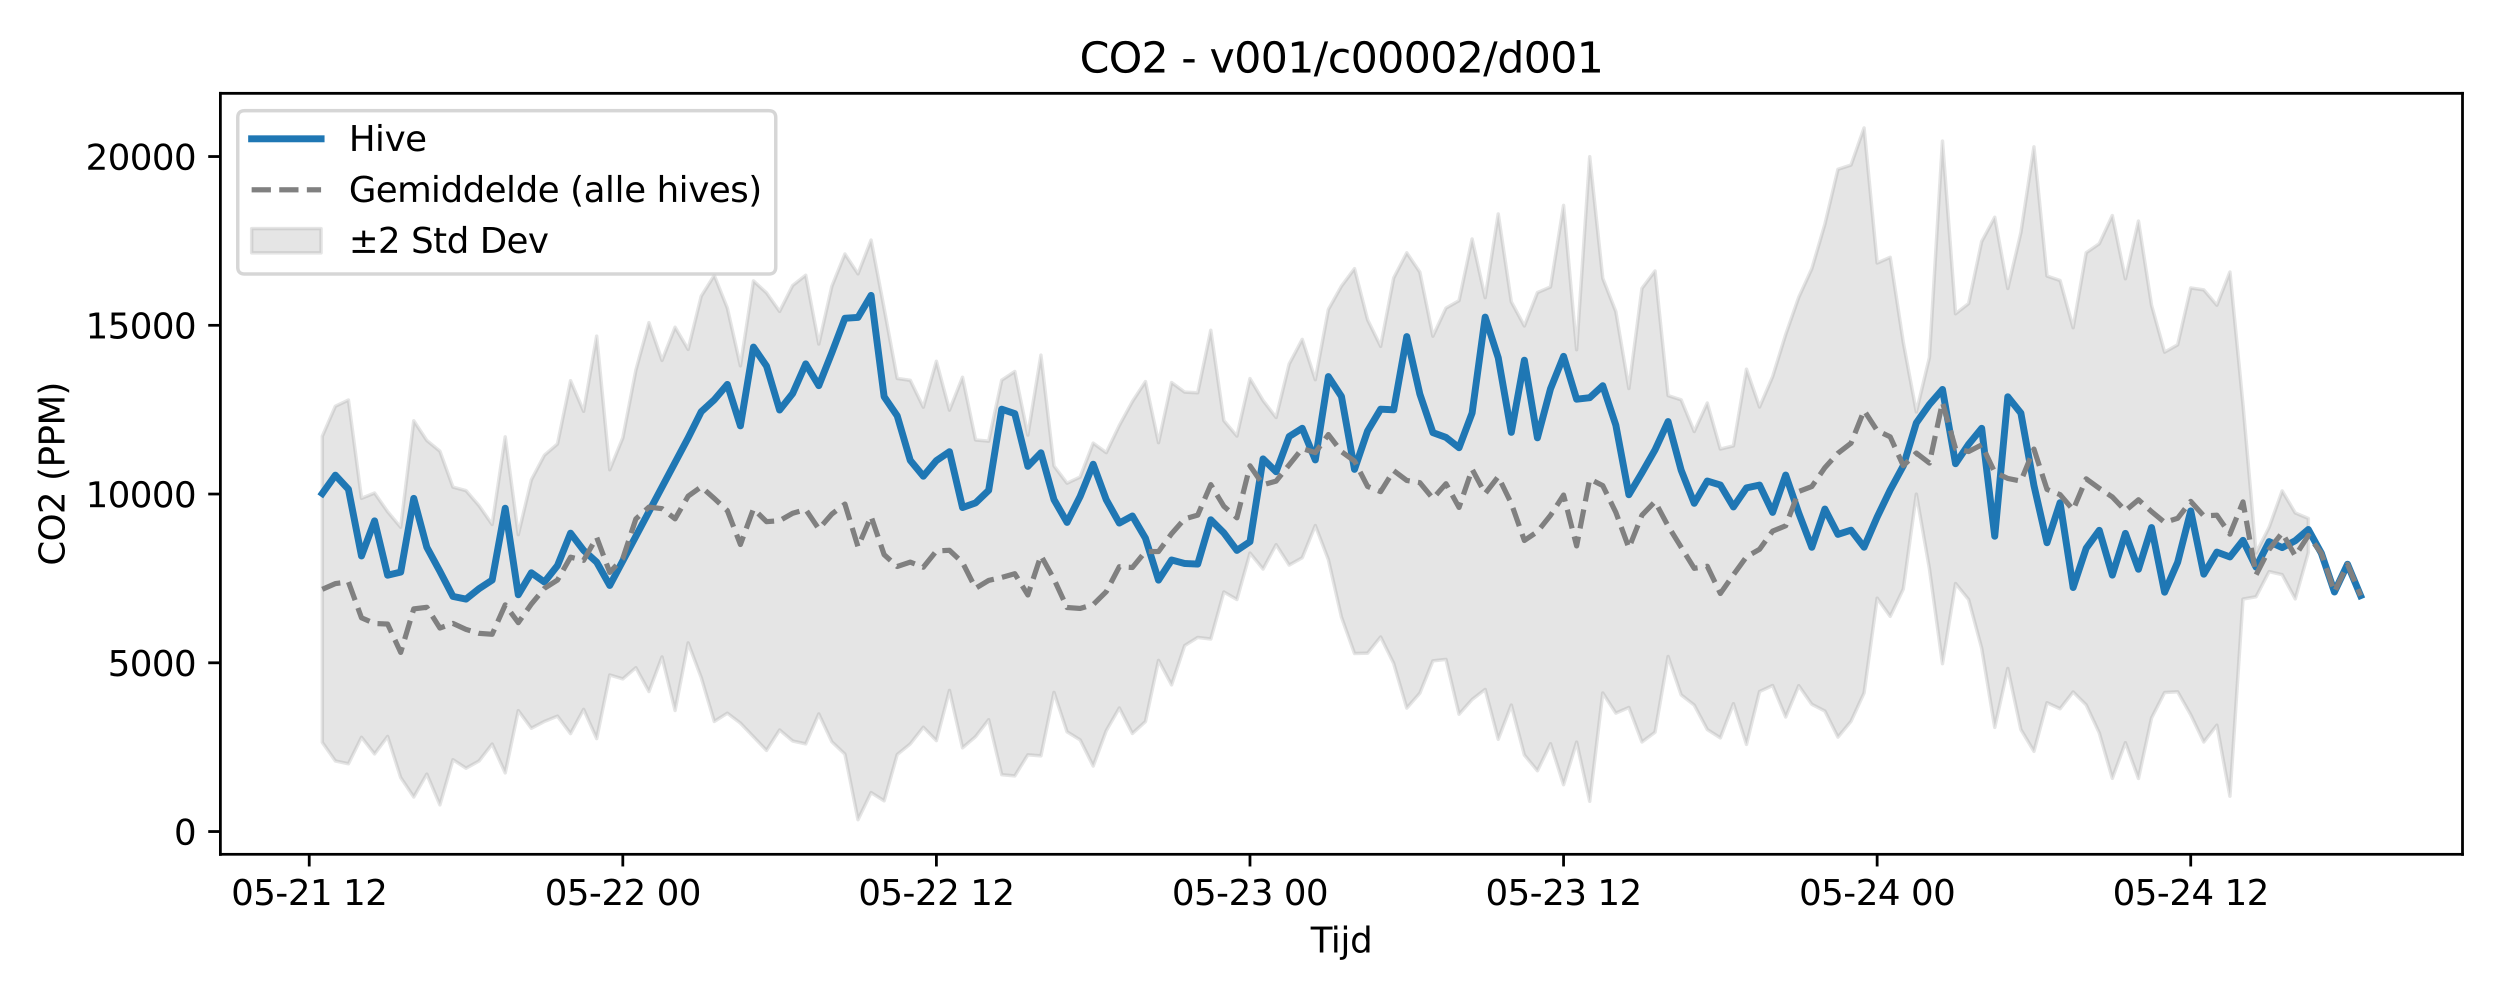<?xml version="1.0" encoding="utf-8" standalone="no"?>
<!DOCTYPE svg PUBLIC "-//W3C//DTD SVG 1.1//EN"
  "http://www.w3.org/Graphics/SVG/1.1/DTD/svg11.dtd">
<svg xmlns:xlink="http://www.w3.org/1999/xlink" width="720pt" height="288pt" viewBox="0 0 720 288" xmlns="http://www.w3.org/2000/svg" version="1.1">
 <defs>
  <style type="text/css">*{stroke-linejoin: round; stroke-linecap: butt}</style>
 </defs>
 <g id="figure_1">
  <g id="patch_1">
   <path d="M 0 288 
L 720 288 
L 720 0 
L 0 0 
z
" style="fill: #ffffff"/>
  </g>
  <g id="axes_1">
   <g id="patch_2">
    <path d="M 63.47 246.04 
L 709.2 246.04 
L 709.2 26.88 
L 63.47 26.88 
z
" style="fill: #ffffff"/>
   </g>
   <g id="FillBetweenPolyCollection_1">
    <defs>
     <path id="mc9d755765b" d="M 92.821 -162.354 
L 92.821 -74.199 
L 96.584 -68.845 
L 100.347 -68.032 
L 104.11 -75.665 
L 107.873 -70.867 
L 111.636 -75.906 
L 115.399 -64.073 
L 119.162 -58.462 
L 122.925 -65.054 
L 126.688 -56.195 
L 130.451 -69.205 
L 134.214 -66.748 
L 137.977 -68.847 
L 141.74 -73.712 
L 145.503 -65.401 
L 149.266 -83.332 
L 153.029 -78.259 
L 156.792 -80.224 
L 160.555 -81.755 
L 164.318 -76.712 
L 168.081 -83.704 
L 171.844 -75.28 
L 175.607 -93.603 
L 179.37 -92.474 
L 183.133 -95.704 
L 186.896 -88.832 
L 190.659 -98.805 
L 194.422 -83.381 
L 198.185 -102.851 
L 201.948 -92.892 
L 205.711 -80.215 
L 209.474 -82.6 
L 213.237 -79.746 
L 217 -75.806 
L 220.763 -71.879 
L 224.526 -77.77 
L 228.289 -74.588 
L 232.052 -73.757 
L 235.815 -82.393 
L 239.578 -74.367 
L 243.341 -70.794 
L 247.104 -51.922 
L 250.867 -59.736 
L 254.63 -57.352 
L 258.393 -70.682 
L 262.156 -73.752 
L 265.919 -78.546 
L 269.682 -74.696 
L 273.445 -89.16 
L 277.208 -72.623 
L 280.971 -75.848 
L 284.734 -80.729 
L 288.497 -64.885 
L 292.26 -64.534 
L 296.023 -70.606 
L 299.786 -70.311 
L 303.549 -88.585 
L 307.312 -77.234 
L 311.075 -74.918 
L 314.838 -67.379 
L 318.601 -77.561 
L 322.364 -84.107 
L 326.127 -76.758 
L 329.89 -80.193 
L 333.653 -97.823 
L 337.416 -90.753 
L 341.179 -102.062 
L 344.942 -104.413 
L 348.705 -103.967 
L 352.468 -117.516 
L 356.231 -115.334 
L 359.994 -128.72 
L 363.757 -124.115 
L 367.52 -131.13 
L 371.283 -125.253 
L 375.046 -127.374 
L 378.809 -136.649 
L 382.572 -126.833 
L 386.335 -110.297 
L 390.098 -99.789 
L 393.861 -99.887 
L 397.624 -104.56 
L 401.387 -96.937 
L 405.15 -84.067 
L 408.913 -88.368 
L 412.676 -97.671 
L 416.439 -98.095 
L 420.202 -82.301 
L 423.965 -86.532 
L 427.728 -89.443 
L 431.491 -75.077 
L 435.254 -84.943 
L 439.017 -70.569 
L 442.78 -66.021 
L 446.543 -73.811 
L 450.306 -61.994 
L 454.069 -74.276 
L 457.832 -57.217 
L 461.595 -88.426 
L 465.358 -82.622 
L 469.121 -84.246 
L 472.884 -74.307 
L 476.647 -77.131 
L 480.41 -98.934 
L 484.173 -87.881 
L 487.936 -84.935 
L 491.699 -77.892 
L 495.462 -75.486 
L 499.225 -85.343 
L 502.988 -73.614 
L 506.751 -88.835 
L 510.514 -90.568 
L 514.277 -81.504 
L 518.04 -90.526 
L 521.803 -85.151 
L 525.566 -83.223 
L 529.329 -75.711 
L 533.092 -80.262 
L 536.855 -88.435 
L 540.618 -115.727 
L 544.381 -110.481 
L 548.144 -118.349 
L 551.907 -145.697 
L 555.67 -124.224 
L 559.433 -96.854 
L 563.196 -119.948 
L 566.959 -115.328 
L 570.722 -101.324 
L 574.485 -78.5 
L 578.248 -95.487 
L 582.011 -77.907 
L 585.774 -71.615 
L 589.537 -85.613 
L 593.3 -83.876 
L 597.063 -88.714 
L 600.826 -84.982 
L 604.589 -76.927 
L 608.352 -63.832 
L 612.115 -74.112 
L 615.878 -63.802 
L 619.641 -81.213 
L 623.404 -88.549 
L 627.167 -88.763 
L 630.93 -82.133 
L 634.693 -74.3 
L 638.456 -79.147 
L 642.219 -58.684 
L 645.982 -115.47 
L 649.745 -116.139 
L 653.508 -123.373 
L 657.271 -122.496 
L 661.034 -115.518 
L 664.797 -128.857 
L 664.797 -138.68 
L 664.797 -138.68 
L 661.034 -140.278 
L 657.271 -146.615 
L 653.508 -136.139 
L 649.745 -128.744 
L 645.982 -171.442 
L 642.219 -209.655 
L 638.456 -200.099 
L 634.693 -204.522 
L 630.93 -205.061 
L 627.167 -188.7 
L 623.404 -186.578 
L 619.641 -200.111 
L 615.878 -224.345 
L 612.115 -207.702 
L 608.352 -225.922 
L 604.589 -217.811 
L 600.826 -215.208 
L 597.063 -193.611 
L 593.3 -207.219 
L 589.537 -208.5 
L 585.774 -245.71 
L 582.011 -220.992 
L 578.248 -204.922 
L 574.485 -225.43 
L 570.722 -218.44 
L 566.959 -200.582 
L 563.196 -197.637 
L 559.433 -247.381 
L 555.67 -185.048 
L 551.907 -169.343 
L 548.144 -189.403 
L 544.381 -213.897 
L 540.618 -212.252 
L 536.855 -251.158 
L 533.092 -240.471 
L 529.329 -239.238 
L 525.566 -223.418 
L 521.803 -210.61 
L 518.04 -202.378 
L 514.277 -191.649 
L 510.514 -179.508 
L 506.751 -170.775 
L 502.988 -181.683 
L 499.225 -159.59 
L 495.462 -158.675 
L 491.699 -171.934 
L 487.936 -163.715 
L 484.173 -172.85 
L 480.41 -174.068 
L 476.647 -209.95 
L 472.884 -204.952 
L 469.121 -176.105 
L 465.358 -198.254 
L 461.595 -207.861 
L 457.832 -242.881 
L 454.069 -187.279 
L 450.306 -228.859 
L 446.543 -205.356 
L 442.78 -203.739 
L 439.017 -194.116 
L 435.254 -201.096 
L 431.491 -226.389 
L 427.728 -202.268 
L 423.965 -219.178 
L 420.202 -201.416 
L 416.439 -199.268 
L 412.676 -191.182 
L 408.913 -209.63 
L 405.15 -215.194 
L 401.387 -207.966 
L 397.624 -188.249 
L 393.861 -195.934 
L 390.098 -210.632 
L 386.335 -205.586 
L 382.572 -198.877 
L 378.809 -178.644 
L 375.046 -190.266 
L 371.283 -183.154 
L 367.52 -167.751 
L 363.757 -172.658 
L 359.994 -178.978 
L 356.231 -162.413 
L 352.468 -166.862 
L 348.705 -192.885 
L 344.942 -174.883 
L 341.179 -175.073 
L 337.416 -177.836 
L 333.653 -160.501 
L 329.89 -178.107 
L 326.127 -172.365 
L 322.364 -165.47 
L 318.601 -157.635 
L 314.838 -160.382 
L 311.075 -150.612 
L 307.312 -148.842 
L 303.549 -153.807 
L 299.786 -185.73 
L 296.023 -162.692 
L 292.26 -181.012 
L 288.497 -178.515 
L 284.734 -160.952 
L 280.971 -161.293 
L 277.208 -179.355 
L 273.445 -169.874 
L 269.682 -183.955 
L 265.919 -170.736 
L 262.156 -178.473 
L 258.393 -179.017 
L 254.63 -199.168 
L 250.867 -218.86 
L 247.104 -209.129 
L 243.341 -214.854 
L 239.578 -205.565 
L 235.815 -188.914 
L 232.052 -208.742 
L 228.289 -205.779 
L 224.526 -198.317 
L 220.763 -203.648 
L 217 -207.104 
L 213.237 -182.628 
L 209.474 -199.283 
L 205.711 -208.687 
L 201.948 -202.689 
L 198.185 -187.372 
L 194.422 -193.764 
L 190.659 -184.204 
L 186.896 -195.085 
L 183.133 -181.394 
L 179.37 -161.899 
L 175.607 -152.706 
L 171.844 -191.201 
L 168.081 -169.536 
L 164.318 -178.365 
L 160.555 -160.133 
L 156.792 -156.906 
L 153.029 -149.807 
L 149.266 -134.011 
L 145.503 -162.186 
L 141.74 -136.946 
L 137.977 -142.347 
L 134.214 -146.705 
L 130.451 -147.706 
L 126.688 -158.059 
L 122.925 -161.144 
L 119.162 -166.823 
L 115.399 -136.149 
L 111.636 -140.635 
L 107.873 -146.012 
L 104.11 -144.485 
L 100.347 -172.794 
L 96.584 -171.001 
L 92.821 -162.354 
z
" style="stroke: #808080; stroke-opacity: 0.2"/>
    </defs>
    <g clip-path="url(#pb21cf75ce3)">
     <use xlink:href="#mc9d755765b" x="0" y="288" style="fill: #808080; fill-opacity: 0.2; stroke: #808080; stroke-opacity: 0.2"/>
    </g>
   </g>
   <g id="matplotlib.axis_1">
    <g id="xtick_1">
     <g id="line2d_1">
      <defs>
       <path id="m4301471536" d="M 0 0 
L 0 3.5 
" style="stroke: #000000; stroke-width: 0.8"/>
      </defs>
      <g>
       <use xlink:href="#m4301471536" x="89.058" y="246.04" style="stroke: #000000; stroke-width: 0.8"/>
      </g>
     </g>
     <g id="text_1">
      <!-- 05-21 12 -->
      <g transform="translate(66.578 260.638) scale(0.1 -0.1)">
       <defs>
        <path id="DejaVuSans-30" d="M 2034 4250 
Q 1547 4250 1301 3770 
Q 1056 3291 1056 2328 
Q 1056 1369 1301 889 
Q 1547 409 2034 409 
Q 2525 409 2770 889 
Q 3016 1369 3016 2328 
Q 3016 3291 2770 3770 
Q 2525 4250 2034 4250 
z
M 2034 4750 
Q 2819 4750 3233 4129 
Q 3647 3509 3647 2328 
Q 3647 1150 3233 529 
Q 2819 -91 2034 -91 
Q 1250 -91 836 529 
Q 422 1150 422 2328 
Q 422 3509 836 4129 
Q 1250 4750 2034 4750 
z
" transform="scale(0.016)"/>
        <path id="DejaVuSans-35" d="M 691 4666 
L 3169 4666 
L 3169 4134 
L 1269 4134 
L 1269 2991 
Q 1406 3038 1543 3061 
Q 1681 3084 1819 3084 
Q 2600 3084 3056 2656 
Q 3513 2228 3513 1497 
Q 3513 744 3044 326 
Q 2575 -91 1722 -91 
Q 1428 -91 1123 -41 
Q 819 9 494 109 
L 494 744 
Q 775 591 1075 516 
Q 1375 441 1709 441 
Q 2250 441 2565 725 
Q 2881 1009 2881 1497 
Q 2881 1984 2565 2268 
Q 2250 2553 1709 2553 
Q 1456 2553 1204 2497 
Q 953 2441 691 2322 
L 691 4666 
z
" transform="scale(0.016)"/>
        <path id="DejaVuSans-2d" d="M 313 2009 
L 1997 2009 
L 1997 1497 
L 313 1497 
L 313 2009 
z
" transform="scale(0.016)"/>
        <path id="DejaVuSans-32" d="M 1228 531 
L 3431 531 
L 3431 0 
L 469 0 
L 469 531 
Q 828 903 1448 1529 
Q 2069 2156 2228 2338 
Q 2531 2678 2651 2914 
Q 2772 3150 2772 3378 
Q 2772 3750 2511 3984 
Q 2250 4219 1831 4219 
Q 1534 4219 1204 4116 
Q 875 4013 500 3803 
L 500 4441 
Q 881 4594 1212 4672 
Q 1544 4750 1819 4750 
Q 2544 4750 2975 4387 
Q 3406 4025 3406 3419 
Q 3406 3131 3298 2873 
Q 3191 2616 2906 2266 
Q 2828 2175 2409 1742 
Q 1991 1309 1228 531 
z
" transform="scale(0.016)"/>
        <path id="DejaVuSans-31" d="M 794 531 
L 1825 531 
L 1825 4091 
L 703 3866 
L 703 4441 
L 1819 4666 
L 2450 4666 
L 2450 531 
L 3481 531 
L 3481 0 
L 794 0 
L 794 531 
z
" transform="scale(0.016)"/>
        <path id="DejaVuSans-20" transform="scale(0.016)"/>
       </defs>
       <use xlink:href="#DejaVuSans-30"/>
       <use xlink:href="#DejaVuSans-35" transform="translate(63.623 0)"/>
       <use xlink:href="#DejaVuSans-2d" transform="translate(127.246 0)"/>
       <use xlink:href="#DejaVuSans-32" transform="translate(163.33 0)"/>
       <use xlink:href="#DejaVuSans-31" transform="translate(226.953 0)"/>
       <use xlink:href="#DejaVuSans-20" transform="translate(290.576 0)"/>
       <use xlink:href="#DejaVuSans-31" transform="translate(322.363 0)"/>
       <use xlink:href="#DejaVuSans-32" transform="translate(385.986 0)"/>
      </g>
     </g>
    </g>
    <g id="xtick_2">
     <g id="line2d_2">
      <g>
       <use xlink:href="#m4301471536" x="179.37" y="246.04" style="stroke: #000000; stroke-width: 0.8"/>
      </g>
     </g>
     <g id="text_2">
      <!-- 05-22 00 -->
      <g transform="translate(156.89 260.638) scale(0.1 -0.1)">
       <use xlink:href="#DejaVuSans-30"/>
       <use xlink:href="#DejaVuSans-35" transform="translate(63.623 0)"/>
       <use xlink:href="#DejaVuSans-2d" transform="translate(127.246 0)"/>
       <use xlink:href="#DejaVuSans-32" transform="translate(163.33 0)"/>
       <use xlink:href="#DejaVuSans-32" transform="translate(226.953 0)"/>
       <use xlink:href="#DejaVuSans-20" transform="translate(290.576 0)"/>
       <use xlink:href="#DejaVuSans-30" transform="translate(322.363 0)"/>
       <use xlink:href="#DejaVuSans-30" transform="translate(385.986 0)"/>
      </g>
     </g>
    </g>
    <g id="xtick_3">
     <g id="line2d_3">
      <g>
       <use xlink:href="#m4301471536" x="269.682" y="246.04" style="stroke: #000000; stroke-width: 0.8"/>
      </g>
     </g>
     <g id="text_3">
      <!-- 05-22 12 -->
      <g transform="translate(247.202 260.638) scale(0.1 -0.1)">
       <use xlink:href="#DejaVuSans-30"/>
       <use xlink:href="#DejaVuSans-35" transform="translate(63.623 0)"/>
       <use xlink:href="#DejaVuSans-2d" transform="translate(127.246 0)"/>
       <use xlink:href="#DejaVuSans-32" transform="translate(163.33 0)"/>
       <use xlink:href="#DejaVuSans-32" transform="translate(226.953 0)"/>
       <use xlink:href="#DejaVuSans-20" transform="translate(290.576 0)"/>
       <use xlink:href="#DejaVuSans-31" transform="translate(322.363 0)"/>
       <use xlink:href="#DejaVuSans-32" transform="translate(385.986 0)"/>
      </g>
     </g>
    </g>
    <g id="xtick_4">
     <g id="line2d_4">
      <g>
       <use xlink:href="#m4301471536" x="359.994" y="246.04" style="stroke: #000000; stroke-width: 0.8"/>
      </g>
     </g>
     <g id="text_4">
      <!-- 05-23 00 -->
      <g transform="translate(337.514 260.638) scale(0.1 -0.1)">
       <defs>
        <path id="DejaVuSans-33" d="M 2597 2516 
Q 3050 2419 3304 2112 
Q 3559 1806 3559 1356 
Q 3559 666 3084 287 
Q 2609 -91 1734 -91 
Q 1441 -91 1130 -33 
Q 819 25 488 141 
L 488 750 
Q 750 597 1062 519 
Q 1375 441 1716 441 
Q 2309 441 2620 675 
Q 2931 909 2931 1356 
Q 2931 1769 2642 2001 
Q 2353 2234 1838 2234 
L 1294 2234 
L 1294 2753 
L 1863 2753 
Q 2328 2753 2575 2939 
Q 2822 3125 2822 3475 
Q 2822 3834 2567 4026 
Q 2313 4219 1838 4219 
Q 1578 4219 1281 4162 
Q 984 4106 628 3988 
L 628 4550 
Q 988 4650 1302 4700 
Q 1616 4750 1894 4750 
Q 2613 4750 3031 4423 
Q 3450 4097 3450 3541 
Q 3450 3153 3228 2886 
Q 3006 2619 2597 2516 
z
" transform="scale(0.016)"/>
       </defs>
       <use xlink:href="#DejaVuSans-30"/>
       <use xlink:href="#DejaVuSans-35" transform="translate(63.623 0)"/>
       <use xlink:href="#DejaVuSans-2d" transform="translate(127.246 0)"/>
       <use xlink:href="#DejaVuSans-32" transform="translate(163.33 0)"/>
       <use xlink:href="#DejaVuSans-33" transform="translate(226.953 0)"/>
       <use xlink:href="#DejaVuSans-20" transform="translate(290.576 0)"/>
       <use xlink:href="#DejaVuSans-30" transform="translate(322.363 0)"/>
       <use xlink:href="#DejaVuSans-30" transform="translate(385.986 0)"/>
      </g>
     </g>
    </g>
    <g id="xtick_5">
     <g id="line2d_5">
      <g>
       <use xlink:href="#m4301471536" x="450.306" y="246.04" style="stroke: #000000; stroke-width: 0.8"/>
      </g>
     </g>
     <g id="text_5">
      <!-- 05-23 12 -->
      <g transform="translate(427.825 260.638) scale(0.1 -0.1)">
       <use xlink:href="#DejaVuSans-30"/>
       <use xlink:href="#DejaVuSans-35" transform="translate(63.623 0)"/>
       <use xlink:href="#DejaVuSans-2d" transform="translate(127.246 0)"/>
       <use xlink:href="#DejaVuSans-32" transform="translate(163.33 0)"/>
       <use xlink:href="#DejaVuSans-33" transform="translate(226.953 0)"/>
       <use xlink:href="#DejaVuSans-20" transform="translate(290.576 0)"/>
       <use xlink:href="#DejaVuSans-31" transform="translate(322.363 0)"/>
       <use xlink:href="#DejaVuSans-32" transform="translate(385.986 0)"/>
      </g>
     </g>
    </g>
    <g id="xtick_6">
     <g id="line2d_6">
      <g>
       <use xlink:href="#m4301471536" x="540.618" y="246.04" style="stroke: #000000; stroke-width: 0.8"/>
      </g>
     </g>
     <g id="text_6">
      <!-- 05-24 00 -->
      <g transform="translate(518.137 260.638) scale(0.1 -0.1)">
       <defs>
        <path id="DejaVuSans-34" d="M 2419 4116 
L 825 1625 
L 2419 1625 
L 2419 4116 
z
M 2253 4666 
L 3047 4666 
L 3047 1625 
L 3713 1625 
L 3713 1100 
L 3047 1100 
L 3047 0 
L 2419 0 
L 2419 1100 
L 313 1100 
L 313 1709 
L 2253 4666 
z
" transform="scale(0.016)"/>
       </defs>
       <use xlink:href="#DejaVuSans-30"/>
       <use xlink:href="#DejaVuSans-35" transform="translate(63.623 0)"/>
       <use xlink:href="#DejaVuSans-2d" transform="translate(127.246 0)"/>
       <use xlink:href="#DejaVuSans-32" transform="translate(163.33 0)"/>
       <use xlink:href="#DejaVuSans-34" transform="translate(226.953 0)"/>
       <use xlink:href="#DejaVuSans-20" transform="translate(290.576 0)"/>
       <use xlink:href="#DejaVuSans-30" transform="translate(322.363 0)"/>
       <use xlink:href="#DejaVuSans-30" transform="translate(385.986 0)"/>
      </g>
     </g>
    </g>
    <g id="xtick_7">
     <g id="line2d_7">
      <g>
       <use xlink:href="#m4301471536" x="630.93" y="246.04" style="stroke: #000000; stroke-width: 0.8"/>
      </g>
     </g>
     <g id="text_7">
      <!-- 05-24 12 -->
      <g transform="translate(608.449 260.638) scale(0.1 -0.1)">
       <use xlink:href="#DejaVuSans-30"/>
       <use xlink:href="#DejaVuSans-35" transform="translate(63.623 0)"/>
       <use xlink:href="#DejaVuSans-2d" transform="translate(127.246 0)"/>
       <use xlink:href="#DejaVuSans-32" transform="translate(163.33 0)"/>
       <use xlink:href="#DejaVuSans-34" transform="translate(226.953 0)"/>
       <use xlink:href="#DejaVuSans-20" transform="translate(290.576 0)"/>
       <use xlink:href="#DejaVuSans-31" transform="translate(322.363 0)"/>
       <use xlink:href="#DejaVuSans-32" transform="translate(385.986 0)"/>
      </g>
     </g>
    </g>
    <g id="text_8">
     <!-- Tijd -->
     <g transform="translate(377.485 274.317) scale(0.1 -0.1)">
      <defs>
       <path id="DejaVuSans-54" d="M -19 4666 
L 3928 4666 
L 3928 4134 
L 2272 4134 
L 2272 0 
L 1638 0 
L 1638 4134 
L -19 4134 
L -19 4666 
z
" transform="scale(0.016)"/>
       <path id="DejaVuSans-69" d="M 603 3500 
L 1178 3500 
L 1178 0 
L 603 0 
L 603 3500 
z
M 603 4863 
L 1178 4863 
L 1178 4134 
L 603 4134 
L 603 4863 
z
" transform="scale(0.016)"/>
       <path id="DejaVuSans-6a" d="M 603 3500 
L 1178 3500 
L 1178 -63 
Q 1178 -731 923 -1031 
Q 669 -1331 103 -1331 
L -116 -1331 
L -116 -844 
L 38 -844 
Q 366 -844 484 -692 
Q 603 -541 603 -63 
L 603 3500 
z
M 603 4863 
L 1178 4863 
L 1178 4134 
L 603 4134 
L 603 4863 
z
" transform="scale(0.016)"/>
       <path id="DejaVuSans-64" d="M 2906 2969 
L 2906 4863 
L 3481 4863 
L 3481 0 
L 2906 0 
L 2906 525 
Q 2725 213 2448 61 
Q 2172 -91 1784 -91 
Q 1150 -91 751 415 
Q 353 922 353 1747 
Q 353 2572 751 3078 
Q 1150 3584 1784 3584 
Q 2172 3584 2448 3432 
Q 2725 3281 2906 2969 
z
M 947 1747 
Q 947 1113 1208 752 
Q 1469 391 1925 391 
Q 2381 391 2643 752 
Q 2906 1113 2906 1747 
Q 2906 2381 2643 2742 
Q 2381 3103 1925 3103 
Q 1469 3103 1208 2742 
Q 947 2381 947 1747 
z
" transform="scale(0.016)"/>
      </defs>
      <use xlink:href="#DejaVuSans-54"/>
      <use xlink:href="#DejaVuSans-69" transform="translate(57.959 0)"/>
      <use xlink:href="#DejaVuSans-6a" transform="translate(85.742 0)"/>
      <use xlink:href="#DejaVuSans-64" transform="translate(113.525 0)"/>
     </g>
    </g>
   </g>
   <g id="matplotlib.axis_2">
    <g id="ytick_1">
     <g id="line2d_8">
      <defs>
       <path id="m63ef30815b" d="M 0 0 
L -3.5 0 
" style="stroke: #000000; stroke-width: 0.8"/>
      </defs>
      <g>
       <use xlink:href="#m63ef30815b" x="63.47" y="239.479" style="stroke: #000000; stroke-width: 0.8"/>
      </g>
     </g>
     <g id="text_9">
      <!-- 0 -->
      <g transform="translate(50.108 243.278) scale(0.1 -0.1)">
       <use xlink:href="#DejaVuSans-30"/>
      </g>
     </g>
    </g>
    <g id="ytick_2">
     <g id="line2d_9">
      <g>
       <use xlink:href="#m63ef30815b" x="63.47" y="190.881" style="stroke: #000000; stroke-width: 0.8"/>
      </g>
     </g>
     <g id="text_10">
      <!-- 5000 -->
      <g transform="translate(31.02 194.68) scale(0.1 -0.1)">
       <use xlink:href="#DejaVuSans-35"/>
       <use xlink:href="#DejaVuSans-30" transform="translate(63.623 0)"/>
       <use xlink:href="#DejaVuSans-30" transform="translate(127.246 0)"/>
       <use xlink:href="#DejaVuSans-30" transform="translate(190.869 0)"/>
      </g>
     </g>
    </g>
    <g id="ytick_3">
     <g id="line2d_10">
      <g>
       <use xlink:href="#m63ef30815b" x="63.47" y="142.283" style="stroke: #000000; stroke-width: 0.8"/>
      </g>
     </g>
     <g id="text_11">
      <!-- 10000 -->
      <g transform="translate(24.657 146.082) scale(0.1 -0.1)">
       <use xlink:href="#DejaVuSans-31"/>
       <use xlink:href="#DejaVuSans-30" transform="translate(63.623 0)"/>
       <use xlink:href="#DejaVuSans-30" transform="translate(127.246 0)"/>
       <use xlink:href="#DejaVuSans-30" transform="translate(190.869 0)"/>
       <use xlink:href="#DejaVuSans-30" transform="translate(254.492 0)"/>
      </g>
     </g>
    </g>
    <g id="ytick_4">
     <g id="line2d_11">
      <g>
       <use xlink:href="#m63ef30815b" x="63.47" y="93.684" style="stroke: #000000; stroke-width: 0.8"/>
      </g>
     </g>
     <g id="text_12">
      <!-- 15000 -->
      <g transform="translate(24.657 97.484) scale(0.1 -0.1)">
       <use xlink:href="#DejaVuSans-31"/>
       <use xlink:href="#DejaVuSans-35" transform="translate(63.623 0)"/>
       <use xlink:href="#DejaVuSans-30" transform="translate(127.246 0)"/>
       <use xlink:href="#DejaVuSans-30" transform="translate(190.869 0)"/>
       <use xlink:href="#DejaVuSans-30" transform="translate(254.492 0)"/>
      </g>
     </g>
    </g>
    <g id="ytick_5">
     <g id="line2d_12">
      <g>
       <use xlink:href="#m63ef30815b" x="63.47" y="45.086" style="stroke: #000000; stroke-width: 0.8"/>
      </g>
     </g>
     <g id="text_13">
      <!-- 20000 -->
      <g transform="translate(24.657 48.885) scale(0.1 -0.1)">
       <use xlink:href="#DejaVuSans-32"/>
       <use xlink:href="#DejaVuSans-30" transform="translate(63.623 0)"/>
       <use xlink:href="#DejaVuSans-30" transform="translate(127.246 0)"/>
       <use xlink:href="#DejaVuSans-30" transform="translate(190.869 0)"/>
       <use xlink:href="#DejaVuSans-30" transform="translate(254.492 0)"/>
      </g>
     </g>
    </g>
    <g id="text_14">
     <!-- CO2 (PPM) -->
     <g transform="translate(18.578 162.903) rotate(-90) scale(0.1 -0.1)">
      <defs>
       <path id="DejaVuSans-43" d="M 4122 4306 
L 4122 3641 
Q 3803 3938 3442 4084 
Q 3081 4231 2675 4231 
Q 1875 4231 1450 3742 
Q 1025 3253 1025 2328 
Q 1025 1406 1450 917 
Q 1875 428 2675 428 
Q 3081 428 3442 575 
Q 3803 722 4122 1019 
L 4122 359 
Q 3791 134 3420 21 
Q 3050 -91 2638 -91 
Q 1578 -91 968 557 
Q 359 1206 359 2328 
Q 359 3453 968 4101 
Q 1578 4750 2638 4750 
Q 3056 4750 3426 4639 
Q 3797 4528 4122 4306 
z
" transform="scale(0.016)"/>
       <path id="DejaVuSans-4f" d="M 2522 4238 
Q 1834 4238 1429 3725 
Q 1025 3213 1025 2328 
Q 1025 1447 1429 934 
Q 1834 422 2522 422 
Q 3209 422 3611 934 
Q 4013 1447 4013 2328 
Q 4013 3213 3611 3725 
Q 3209 4238 2522 4238 
z
M 2522 4750 
Q 3503 4750 4090 4092 
Q 4678 3434 4678 2328 
Q 4678 1225 4090 567 
Q 3503 -91 2522 -91 
Q 1538 -91 948 565 
Q 359 1222 359 2328 
Q 359 3434 948 4092 
Q 1538 4750 2522 4750 
z
" transform="scale(0.016)"/>
       <path id="DejaVuSans-28" d="M 1984 4856 
Q 1566 4138 1362 3434 
Q 1159 2731 1159 2009 
Q 1159 1288 1364 580 
Q 1569 -128 1984 -844 
L 1484 -844 
Q 1016 -109 783 600 
Q 550 1309 550 2009 
Q 550 2706 781 3412 
Q 1013 4119 1484 4856 
L 1984 4856 
z
" transform="scale(0.016)"/>
       <path id="DejaVuSans-50" d="M 1259 4147 
L 1259 2394 
L 2053 2394 
Q 2494 2394 2734 2622 
Q 2975 2850 2975 3272 
Q 2975 3691 2734 3919 
Q 2494 4147 2053 4147 
L 1259 4147 
z
M 628 4666 
L 2053 4666 
Q 2838 4666 3239 4311 
Q 3641 3956 3641 3272 
Q 3641 2581 3239 2228 
Q 2838 1875 2053 1875 
L 1259 1875 
L 1259 0 
L 628 0 
L 628 4666 
z
" transform="scale(0.016)"/>
       <path id="DejaVuSans-4d" d="M 628 4666 
L 1569 4666 
L 2759 1491 
L 3956 4666 
L 4897 4666 
L 4897 0 
L 4281 0 
L 4281 4097 
L 3078 897 
L 2444 897 
L 1241 4097 
L 1241 0 
L 628 0 
L 628 4666 
z
" transform="scale(0.016)"/>
       <path id="DejaVuSans-29" d="M 513 4856 
L 1013 4856 
Q 1481 4119 1714 3412 
Q 1947 2706 1947 2009 
Q 1947 1309 1714 600 
Q 1481 -109 1013 -844 
L 513 -844 
Q 928 -128 1133 580 
Q 1338 1288 1338 2009 
Q 1338 2731 1133 3434 
Q 928 4138 513 4856 
z
" transform="scale(0.016)"/>
      </defs>
      <use xlink:href="#DejaVuSans-43"/>
      <use xlink:href="#DejaVuSans-4f" transform="translate(69.824 0)"/>
      <use xlink:href="#DejaVuSans-32" transform="translate(148.535 0)"/>
      <use xlink:href="#DejaVuSans-20" transform="translate(212.158 0)"/>
      <use xlink:href="#DejaVuSans-28" transform="translate(243.945 0)"/>
      <use xlink:href="#DejaVuSans-50" transform="translate(282.959 0)"/>
      <use xlink:href="#DejaVuSans-50" transform="translate(343.262 0)"/>
      <use xlink:href="#DejaVuSans-4d" transform="translate(403.564 0)"/>
      <use xlink:href="#DejaVuSans-29" transform="translate(489.844 0)"/>
     </g>
    </g>
   </g>
   <g id="line2d_13">
    <path d="M 92.821 142.127 
L 96.584 136.853 
L 100.347 140.909 
L 104.11 160.115 
L 107.873 150.016 
L 111.636 165.663 
L 115.399 164.764 
L 119.162 143.533 
L 122.925 157.607 
L 126.688 164.534 
L 130.451 171.772 
L 134.214 172.54 
L 137.977 169.533 
L 141.74 167.065 
L 145.503 146.375 
L 149.266 171.283 
L 153.029 164.959 
L 156.792 167.632 
L 160.555 162.882 
L 164.318 153.554 
L 168.081 158.498 
L 171.844 161.897 
L 175.607 168.608 
L 198.185 126.104 
L 201.948 118.576 
L 205.711 115.136 
L 209.474 110.717 
L 213.237 122.644 
L 217 99.963 
L 220.763 105.439 
L 224.526 118.081 
L 228.289 113.328 
L 232.052 104.8 
L 235.815 111.066 
L 239.578 101.574 
L 243.341 91.663 
L 247.104 91.41 
L 250.867 85.078 
L 254.63 114.251 
L 258.393 119.762 
L 262.156 132.589 
L 265.919 137.151 
L 269.682 132.654 
L 273.445 130.094 
L 277.208 146.171 
L 280.971 144.836 
L 284.734 141.223 
L 288.497 117.847 
L 292.26 119.126 
L 296.023 134.308 
L 299.786 130.405 
L 303.549 143.896 
L 307.312 150.447 
L 311.075 142.983 
L 314.838 133.703 
L 318.601 143.92 
L 322.364 150.642 
L 326.127 148.604 
L 329.89 155.012 
L 333.653 167.078 
L 337.416 161.275 
L 341.179 162.286 
L 344.942 162.454 
L 348.705 149.699 
L 352.468 153.464 
L 356.231 158.515 
L 359.994 156.004 
L 363.757 132.165 
L 367.52 135.861 
L 371.283 125.711 
L 375.046 123.346 
L 378.809 132.453 
L 382.572 108.458 
L 386.335 114.173 
L 390.098 135.174 
L 393.861 124.126 
L 397.624 117.838 
L 401.387 118.027 
L 405.15 96.941 
L 408.913 113.483 
L 412.676 124.596 
L 416.439 125.967 
L 420.202 128.942 
L 423.965 118.949 
L 427.728 91.332 
L 431.491 103.044 
L 435.254 124.52 
L 439.017 103.744 
L 442.78 126.093 
L 446.543 111.987 
L 450.306 102.633 
L 454.069 114.97 
L 457.832 114.54 
L 461.595 111.087 
L 465.358 122.438 
L 469.121 142.48 
L 472.884 136.153 
L 476.647 129.566 
L 480.41 121.411 
L 484.173 135.408 
L 487.936 144.951 
L 491.699 138.534 
L 495.462 139.683 
L 499.225 146.002 
L 502.988 140.51 
L 506.751 139.704 
L 510.514 147.57 
L 514.277 136.82 
L 518.04 147.771 
L 521.803 157.62 
L 525.566 146.611 
L 529.329 153.901 
L 533.092 152.689 
L 536.855 157.591 
L 540.618 148.918 
L 544.381 141.107 
L 548.144 134.17 
L 551.907 121.79 
L 555.67 116.493 
L 559.433 112.166 
L 563.196 133.548 
L 566.959 127.951 
L 570.722 123.359 
L 574.485 154.432 
L 578.248 114.277 
L 582.011 118.97 
L 585.774 139.817 
L 589.537 156.303 
L 593.3 144.784 
L 597.063 169.201 
L 600.826 157.889 
L 604.589 152.736 
L 608.352 165.633 
L 612.115 153.621 
L 615.878 163.945 
L 619.641 151.939 
L 623.404 170.552 
L 627.167 161.926 
L 630.93 147.152 
L 634.693 165.36 
L 638.456 159.005 
L 642.219 160.4 
L 645.982 155.625 
L 649.745 163.331 
L 653.508 155.987 
L 657.271 157.708 
L 661.034 155.725 
L 664.797 152.495 
L 668.56 159.346 
L 672.323 170.492 
L 676.086 162.506 
L 679.849 171.536 
L 679.849 171.536 
" clip-path="url(#pb21cf75ce3)" style="fill: none; stroke: #1f77b4; stroke-width: 2; stroke-linecap: square"/>
   </g>
   <g id="line2d_14">
    <path d="M 92.821 169.723 
L 96.584 168.077 
L 100.347 167.587 
L 104.11 177.925 
L 107.873 179.561 
L 111.636 179.73 
L 115.399 187.889 
L 119.162 175.358 
L 122.925 174.901 
L 126.688 180.873 
L 130.451 179.544 
L 134.214 181.274 
L 137.977 182.403 
L 141.74 182.671 
L 145.503 174.206 
L 149.266 179.329 
L 153.029 173.967 
L 156.792 169.435 
L 160.555 167.056 
L 164.318 160.462 
L 168.081 161.38 
L 171.844 154.759 
L 175.607 164.846 
L 179.37 160.814 
L 183.133 149.451 
L 186.896 146.042 
L 190.659 146.495 
L 194.422 149.427 
L 198.185 142.889 
L 201.948 140.209 
L 205.711 143.549 
L 209.474 147.058 
L 213.237 156.813 
L 217 146.545 
L 220.763 150.237 
L 224.526 149.956 
L 228.289 147.816 
L 232.052 146.751 
L 235.815 152.346 
L 239.578 148.034 
L 243.341 145.176 
L 247.104 157.475 
L 250.867 148.702 
L 254.63 159.74 
L 258.393 163.151 
L 262.156 161.887 
L 265.919 163.359 
L 269.682 158.675 
L 273.445 158.483 
L 277.208 162.011 
L 280.971 169.43 
L 284.734 167.16 
L 288.497 166.3 
L 292.26 165.227 
L 296.023 171.351 
L 299.786 159.98 
L 303.549 166.804 
L 307.312 174.962 
L 311.075 175.235 
L 314.838 174.12 
L 318.601 170.402 
L 322.364 163.212 
L 326.127 163.439 
L 329.89 158.85 
L 333.653 158.838 
L 337.416 153.705 
L 341.179 149.433 
L 344.942 148.352 
L 348.705 139.574 
L 352.468 145.811 
L 356.231 149.126 
L 359.994 134.151 
L 363.757 139.614 
L 367.52 138.56 
L 375.046 129.18 
L 378.809 130.354 
L 382.572 125.145 
L 386.335 130.059 
L 390.098 132.79 
L 393.861 140.09 
L 397.624 141.596 
L 401.387 135.548 
L 405.15 138.37 
L 408.913 139.001 
L 412.676 143.574 
L 416.439 139.318 
L 420.202 146.141 
L 423.965 135.145 
L 427.728 142.144 
L 431.491 137.267 
L 435.254 144.98 
L 439.017 155.657 
L 442.78 153.12 
L 446.543 148.416 
L 450.306 142.574 
L 454.069 157.223 
L 457.832 137.951 
L 461.595 139.857 
L 465.358 147.562 
L 469.121 157.824 
L 472.884 148.37 
L 476.647 144.459 
L 480.41 151.499 
L 487.936 163.675 
L 491.699 163.087 
L 495.462 170.919 
L 499.225 165.534 
L 502.988 160.352 
L 506.751 158.195 
L 510.514 152.962 
L 514.277 151.423 
L 518.04 141.548 
L 521.803 140.12 
L 525.566 134.679 
L 529.329 130.526 
L 533.092 127.634 
L 536.855 118.203 
L 540.618 124.01 
L 544.381 125.811 
L 548.144 134.124 
L 551.907 130.48 
L 555.67 133.364 
L 559.433 115.883 
L 563.196 129.207 
L 566.959 130.045 
L 570.722 128.118 
L 574.485 136.035 
L 578.248 137.796 
L 582.011 138.551 
L 585.774 129.338 
L 589.537 140.944 
L 593.3 142.452 
L 597.063 146.838 
L 600.826 137.905 
L 604.589 140.631 
L 608.352 143.123 
L 612.115 147.093 
L 615.878 143.926 
L 619.641 147.338 
L 623.404 150.437 
L 627.167 149.268 
L 630.93 144.403 
L 634.693 148.589 
L 638.456 148.377 
L 642.219 153.831 
L 645.982 144.544 
L 649.745 165.559 
L 653.508 158.244 
L 657.271 153.444 
L 661.034 160.102 
L 664.797 154.231 
L 668.56 159.346 
L 672.323 170.492 
L 676.086 162.506 
L 679.849 171.536 
L 679.849 171.536 
" clip-path="url(#pb21cf75ce3)" style="fill: none; stroke-dasharray: 5.55,2.4; stroke-dashoffset: 0; stroke: #808080; stroke-width: 1.5"/>
   </g>
   <g id="patch_3">
    <path d="M 63.47 246.04 
L 63.47 26.88 
" style="fill: none; stroke: #000000; stroke-width: 0.8; stroke-linejoin: miter; stroke-linecap: square"/>
   </g>
   <g id="patch_4">
    <path d="M 709.2 246.04 
L 709.2 26.88 
" style="fill: none; stroke: #000000; stroke-width: 0.8; stroke-linejoin: miter; stroke-linecap: square"/>
   </g>
   <g id="patch_5">
    <path d="M 63.47 246.04 
L 709.2 246.04 
" style="fill: none; stroke: #000000; stroke-width: 0.8; stroke-linejoin: miter; stroke-linecap: square"/>
   </g>
   <g id="patch_6">
    <path d="M 63.47 26.88 
L 709.2 26.88 
" style="fill: none; stroke: #000000; stroke-width: 0.8; stroke-linejoin: miter; stroke-linecap: square"/>
   </g>
   <g id="text_15">
    <!-- CO2 - v001/c00002/d001 -->
    <g transform="translate(310.932 20.88) scale(0.12 -0.12)">
     <defs>
      <path id="DejaVuSans-76" d="M 191 3500 
L 800 3500 
L 1894 563 
L 2988 3500 
L 3597 3500 
L 2284 0 
L 1503 0 
L 191 3500 
z
" transform="scale(0.016)"/>
      <path id="DejaVuSans-2f" d="M 1625 4666 
L 2156 4666 
L 531 -594 
L 0 -594 
L 1625 4666 
z
" transform="scale(0.016)"/>
      <path id="DejaVuSans-63" d="M 3122 3366 
L 3122 2828 
Q 2878 2963 2633 3030 
Q 2388 3097 2138 3097 
Q 1578 3097 1268 2742 
Q 959 2388 959 1747 
Q 959 1106 1268 751 
Q 1578 397 2138 397 
Q 2388 397 2633 464 
Q 2878 531 3122 666 
L 3122 134 
Q 2881 22 2623 -34 
Q 2366 -91 2075 -91 
Q 1284 -91 818 406 
Q 353 903 353 1747 
Q 353 2603 823 3093 
Q 1294 3584 2113 3584 
Q 2378 3584 2631 3529 
Q 2884 3475 3122 3366 
z
" transform="scale(0.016)"/>
     </defs>
     <use xlink:href="#DejaVuSans-43"/>
     <use xlink:href="#DejaVuSans-4f" transform="translate(69.824 0)"/>
     <use xlink:href="#DejaVuSans-32" transform="translate(148.535 0)"/>
     <use xlink:href="#DejaVuSans-20" transform="translate(212.158 0)"/>
     <use xlink:href="#DejaVuSans-2d" transform="translate(243.945 0)"/>
     <use xlink:href="#DejaVuSans-20" transform="translate(280.029 0)"/>
     <use xlink:href="#DejaVuSans-76" transform="translate(311.816 0)"/>
     <use xlink:href="#DejaVuSans-30" transform="translate(370.996 0)"/>
     <use xlink:href="#DejaVuSans-30" transform="translate(434.619 0)"/>
     <use xlink:href="#DejaVuSans-31" transform="translate(498.242 0)"/>
     <use xlink:href="#DejaVuSans-2f" transform="translate(561.865 0)"/>
     <use xlink:href="#DejaVuSans-63" transform="translate(595.557 0)"/>
     <use xlink:href="#DejaVuSans-30" transform="translate(650.537 0)"/>
     <use xlink:href="#DejaVuSans-30" transform="translate(714.16 0)"/>
     <use xlink:href="#DejaVuSans-30" transform="translate(777.783 0)"/>
     <use xlink:href="#DejaVuSans-30" transform="translate(841.406 0)"/>
     <use xlink:href="#DejaVuSans-32" transform="translate(905.029 0)"/>
     <use xlink:href="#DejaVuSans-2f" transform="translate(968.652 0)"/>
     <use xlink:href="#DejaVuSans-64" transform="translate(1002.344 0)"/>
     <use xlink:href="#DejaVuSans-30" transform="translate(1065.82 0)"/>
     <use xlink:href="#DejaVuSans-30" transform="translate(1129.443 0)"/>
     <use xlink:href="#DejaVuSans-31" transform="translate(1193.066 0)"/>
    </g>
   </g>
   <g id="legend_1">
    <g id="patch_7">
     <path d="M 70.47 78.914 
L 221.414 78.914 
Q 223.414 78.914 223.414 76.914 
L 223.414 33.88 
Q 223.414 31.88 221.414 31.88 
L 70.47 31.88 
Q 68.47 31.88 68.47 33.88 
L 68.47 76.914 
Q 68.47 78.914 70.47 78.914 
z
" style="fill: #ffffff; opacity: 0.8; stroke: #cccccc; stroke-linejoin: miter"/>
    </g>
    <g id="line2d_15">
     <path d="M 72.47 39.978 
L 82.47 39.978 
L 92.47 39.978 
" style="fill: none; stroke: #1f77b4; stroke-width: 2; stroke-linecap: square"/>
    </g>
    <g id="text_16">
     <!-- Hive -->
     <g transform="translate(100.47 43.478) scale(0.1 -0.1)">
      <defs>
       <path id="DejaVuSans-48" d="M 628 4666 
L 1259 4666 
L 1259 2753 
L 3553 2753 
L 3553 4666 
L 4184 4666 
L 4184 0 
L 3553 0 
L 3553 2222 
L 1259 2222 
L 1259 0 
L 628 0 
L 628 4666 
z
" transform="scale(0.016)"/>
       <path id="DejaVuSans-65" d="M 3597 1894 
L 3597 1613 
L 953 1613 
Q 991 1019 1311 708 
Q 1631 397 2203 397 
Q 2534 397 2845 478 
Q 3156 559 3463 722 
L 3463 178 
Q 3153 47 2828 -22 
Q 2503 -91 2169 -91 
Q 1331 -91 842 396 
Q 353 884 353 1716 
Q 353 2575 817 3079 
Q 1281 3584 2069 3584 
Q 2775 3584 3186 3129 
Q 3597 2675 3597 1894 
z
M 3022 2063 
Q 3016 2534 2758 2815 
Q 2500 3097 2075 3097 
Q 1594 3097 1305 2825 
Q 1016 2553 972 2059 
L 3022 2063 
z
" transform="scale(0.016)"/>
      </defs>
      <use xlink:href="#DejaVuSans-48"/>
      <use xlink:href="#DejaVuSans-69" transform="translate(75.195 0)"/>
      <use xlink:href="#DejaVuSans-76" transform="translate(102.979 0)"/>
      <use xlink:href="#DejaVuSans-65" transform="translate(162.158 0)"/>
     </g>
    </g>
    <g id="line2d_16">
     <path d="M 72.47 54.657 
L 82.47 54.657 
L 92.47 54.657 
" style="fill: none; stroke-dasharray: 5.55,2.4; stroke-dashoffset: 0; stroke: #808080; stroke-width: 1.5"/>
    </g>
    <g id="text_17">
     <!-- Gemiddelde (alle hives) -->
     <g transform="translate(100.47 58.157) scale(0.1 -0.1)">
      <defs>
       <path id="DejaVuSans-47" d="M 3809 666 
L 3809 1919 
L 2778 1919 
L 2778 2438 
L 4434 2438 
L 4434 434 
Q 4069 175 3628 42 
Q 3188 -91 2688 -91 
Q 1594 -91 976 548 
Q 359 1188 359 2328 
Q 359 3472 976 4111 
Q 1594 4750 2688 4750 
Q 3144 4750 3555 4637 
Q 3966 4525 4313 4306 
L 4313 3634 
Q 3963 3931 3569 4081 
Q 3175 4231 2741 4231 
Q 1884 4231 1454 3753 
Q 1025 3275 1025 2328 
Q 1025 1384 1454 906 
Q 1884 428 2741 428 
Q 3075 428 3337 486 
Q 3600 544 3809 666 
z
" transform="scale(0.016)"/>
       <path id="DejaVuSans-6d" d="M 3328 2828 
Q 3544 3216 3844 3400 
Q 4144 3584 4550 3584 
Q 5097 3584 5394 3201 
Q 5691 2819 5691 2113 
L 5691 0 
L 5113 0 
L 5113 2094 
Q 5113 2597 4934 2840 
Q 4756 3084 4391 3084 
Q 3944 3084 3684 2787 
Q 3425 2491 3425 1978 
L 3425 0 
L 2847 0 
L 2847 2094 
Q 2847 2600 2669 2842 
Q 2491 3084 2119 3084 
Q 1678 3084 1418 2786 
Q 1159 2488 1159 1978 
L 1159 0 
L 581 0 
L 581 3500 
L 1159 3500 
L 1159 2956 
Q 1356 3278 1631 3431 
Q 1906 3584 2284 3584 
Q 2666 3584 2933 3390 
Q 3200 3197 3328 2828 
z
" transform="scale(0.016)"/>
       <path id="DejaVuSans-6c" d="M 603 4863 
L 1178 4863 
L 1178 0 
L 603 0 
L 603 4863 
z
" transform="scale(0.016)"/>
       <path id="DejaVuSans-61" d="M 2194 1759 
Q 1497 1759 1228 1600 
Q 959 1441 959 1056 
Q 959 750 1161 570 
Q 1363 391 1709 391 
Q 2188 391 2477 730 
Q 2766 1069 2766 1631 
L 2766 1759 
L 2194 1759 
z
M 3341 1997 
L 3341 0 
L 2766 0 
L 2766 531 
Q 2569 213 2275 61 
Q 1981 -91 1556 -91 
Q 1019 -91 701 211 
Q 384 513 384 1019 
Q 384 1609 779 1909 
Q 1175 2209 1959 2209 
L 2766 2209 
L 2766 2266 
Q 2766 2663 2505 2880 
Q 2244 3097 1772 3097 
Q 1472 3097 1187 3025 
Q 903 2953 641 2809 
L 641 3341 
Q 956 3463 1253 3523 
Q 1550 3584 1831 3584 
Q 2591 3584 2966 3190 
Q 3341 2797 3341 1997 
z
" transform="scale(0.016)"/>
       <path id="DejaVuSans-68" d="M 3513 2113 
L 3513 0 
L 2938 0 
L 2938 2094 
Q 2938 2591 2744 2837 
Q 2550 3084 2163 3084 
Q 1697 3084 1428 2787 
Q 1159 2491 1159 1978 
L 1159 0 
L 581 0 
L 581 4863 
L 1159 4863 
L 1159 2956 
Q 1366 3272 1645 3428 
Q 1925 3584 2291 3584 
Q 2894 3584 3203 3211 
Q 3513 2838 3513 2113 
z
" transform="scale(0.016)"/>
       <path id="DejaVuSans-73" d="M 2834 3397 
L 2834 2853 
Q 2591 2978 2328 3040 
Q 2066 3103 1784 3103 
Q 1356 3103 1142 2972 
Q 928 2841 928 2578 
Q 928 2378 1081 2264 
Q 1234 2150 1697 2047 
L 1894 2003 
Q 2506 1872 2764 1633 
Q 3022 1394 3022 966 
Q 3022 478 2636 193 
Q 2250 -91 1575 -91 
Q 1294 -91 989 -36 
Q 684 19 347 128 
L 347 722 
Q 666 556 975 473 
Q 1284 391 1588 391 
Q 1994 391 2212 530 
Q 2431 669 2431 922 
Q 2431 1156 2273 1281 
Q 2116 1406 1581 1522 
L 1381 1569 
Q 847 1681 609 1914 
Q 372 2147 372 2553 
Q 372 3047 722 3315 
Q 1072 3584 1716 3584 
Q 2034 3584 2315 3537 
Q 2597 3491 2834 3397 
z
" transform="scale(0.016)"/>
      </defs>
      <use xlink:href="#DejaVuSans-47"/>
      <use xlink:href="#DejaVuSans-65" transform="translate(77.49 0)"/>
      <use xlink:href="#DejaVuSans-6d" transform="translate(139.014 0)"/>
      <use xlink:href="#DejaVuSans-69" transform="translate(236.426 0)"/>
      <use xlink:href="#DejaVuSans-64" transform="translate(264.209 0)"/>
      <use xlink:href="#DejaVuSans-64" transform="translate(327.686 0)"/>
      <use xlink:href="#DejaVuSans-65" transform="translate(391.162 0)"/>
      <use xlink:href="#DejaVuSans-6c" transform="translate(452.686 0)"/>
      <use xlink:href="#DejaVuSans-64" transform="translate(480.469 0)"/>
      <use xlink:href="#DejaVuSans-65" transform="translate(543.945 0)"/>
      <use xlink:href="#DejaVuSans-20" transform="translate(605.469 0)"/>
      <use xlink:href="#DejaVuSans-28" transform="translate(637.256 0)"/>
      <use xlink:href="#DejaVuSans-61" transform="translate(676.27 0)"/>
      <use xlink:href="#DejaVuSans-6c" transform="translate(737.549 0)"/>
      <use xlink:href="#DejaVuSans-6c" transform="translate(765.332 0)"/>
      <use xlink:href="#DejaVuSans-65" transform="translate(793.115 0)"/>
      <use xlink:href="#DejaVuSans-20" transform="translate(854.639 0)"/>
      <use xlink:href="#DejaVuSans-68" transform="translate(886.426 0)"/>
      <use xlink:href="#DejaVuSans-69" transform="translate(949.805 0)"/>
      <use xlink:href="#DejaVuSans-76" transform="translate(977.588 0)"/>
      <use xlink:href="#DejaVuSans-65" transform="translate(1036.768 0)"/>
      <use xlink:href="#DejaVuSans-73" transform="translate(1098.291 0)"/>
      <use xlink:href="#DejaVuSans-29" transform="translate(1150.391 0)"/>
     </g>
    </g>
    <g id="patch_8">
     <path d="M 72.47 72.835 
L 92.47 72.835 
L 92.47 65.835 
L 72.47 65.835 
z
" style="fill: #808080; fill-opacity: 0.2; stroke: #808080; stroke-opacity: 0.2; stroke-linejoin: miter"/>
    </g>
    <g id="text_18">
     <!-- ±2 Std Dev -->
     <g transform="translate(100.47 72.835) scale(0.1 -0.1)">
      <defs>
       <path id="DejaVuSans-b1" d="M 2944 4013 
L 2944 2803 
L 4684 2803 
L 4684 2272 
L 2944 2272 
L 2944 1063 
L 2419 1063 
L 2419 2272 
L 678 2272 
L 678 2803 
L 2419 2803 
L 2419 4013 
L 2944 4013 
z
M 678 531 
L 4684 531 
L 4684 0 
L 678 0 
L 678 531 
z
" transform="scale(0.016)"/>
       <path id="DejaVuSans-53" d="M 3425 4513 
L 3425 3897 
Q 3066 4069 2747 4153 
Q 2428 4238 2131 4238 
Q 1616 4238 1336 4038 
Q 1056 3838 1056 3469 
Q 1056 3159 1242 3001 
Q 1428 2844 1947 2747 
L 2328 2669 
Q 3034 2534 3370 2195 
Q 3706 1856 3706 1288 
Q 3706 609 3251 259 
Q 2797 -91 1919 -91 
Q 1588 -91 1214 -16 
Q 841 59 441 206 
L 441 856 
Q 825 641 1194 531 
Q 1563 422 1919 422 
Q 2459 422 2753 634 
Q 3047 847 3047 1241 
Q 3047 1584 2836 1778 
Q 2625 1972 2144 2069 
L 1759 2144 
Q 1053 2284 737 2584 
Q 422 2884 422 3419 
Q 422 4038 858 4394 
Q 1294 4750 2059 4750 
Q 2388 4750 2728 4690 
Q 3069 4631 3425 4513 
z
" transform="scale(0.016)"/>
       <path id="DejaVuSans-74" d="M 1172 4494 
L 1172 3500 
L 2356 3500 
L 2356 3053 
L 1172 3053 
L 1172 1153 
Q 1172 725 1289 603 
Q 1406 481 1766 481 
L 2356 481 
L 2356 0 
L 1766 0 
Q 1100 0 847 248 
Q 594 497 594 1153 
L 594 3053 
L 172 3053 
L 172 3500 
L 594 3500 
L 594 4494 
L 1172 4494 
z
" transform="scale(0.016)"/>
       <path id="DejaVuSans-44" d="M 1259 4147 
L 1259 519 
L 2022 519 
Q 2988 519 3436 956 
Q 3884 1394 3884 2338 
Q 3884 3275 3436 3711 
Q 2988 4147 2022 4147 
L 1259 4147 
z
M 628 4666 
L 1925 4666 
Q 3281 4666 3915 4102 
Q 4550 3538 4550 2338 
Q 4550 1131 3912 565 
Q 3275 0 1925 0 
L 628 0 
L 628 4666 
z
" transform="scale(0.016)"/>
      </defs>
      <use xlink:href="#DejaVuSans-b1"/>
      <use xlink:href="#DejaVuSans-32" transform="translate(83.789 0)"/>
      <use xlink:href="#DejaVuSans-20" transform="translate(147.412 0)"/>
      <use xlink:href="#DejaVuSans-53" transform="translate(179.199 0)"/>
      <use xlink:href="#DejaVuSans-74" transform="translate(242.676 0)"/>
      <use xlink:href="#DejaVuSans-64" transform="translate(281.885 0)"/>
      <use xlink:href="#DejaVuSans-20" transform="translate(345.361 0)"/>
      <use xlink:href="#DejaVuSans-44" transform="translate(377.148 0)"/>
      <use xlink:href="#DejaVuSans-65" transform="translate(454.15 0)"/>
      <use xlink:href="#DejaVuSans-76" transform="translate(515.674 0)"/>
     </g>
    </g>
   </g>
  </g>
 </g>
 <defs>
  <clipPath id="pb21cf75ce3">
   <rect x="63.47" y="26.88" width="645.73" height="219.16"/>
  </clipPath>
 </defs>
</svg>
